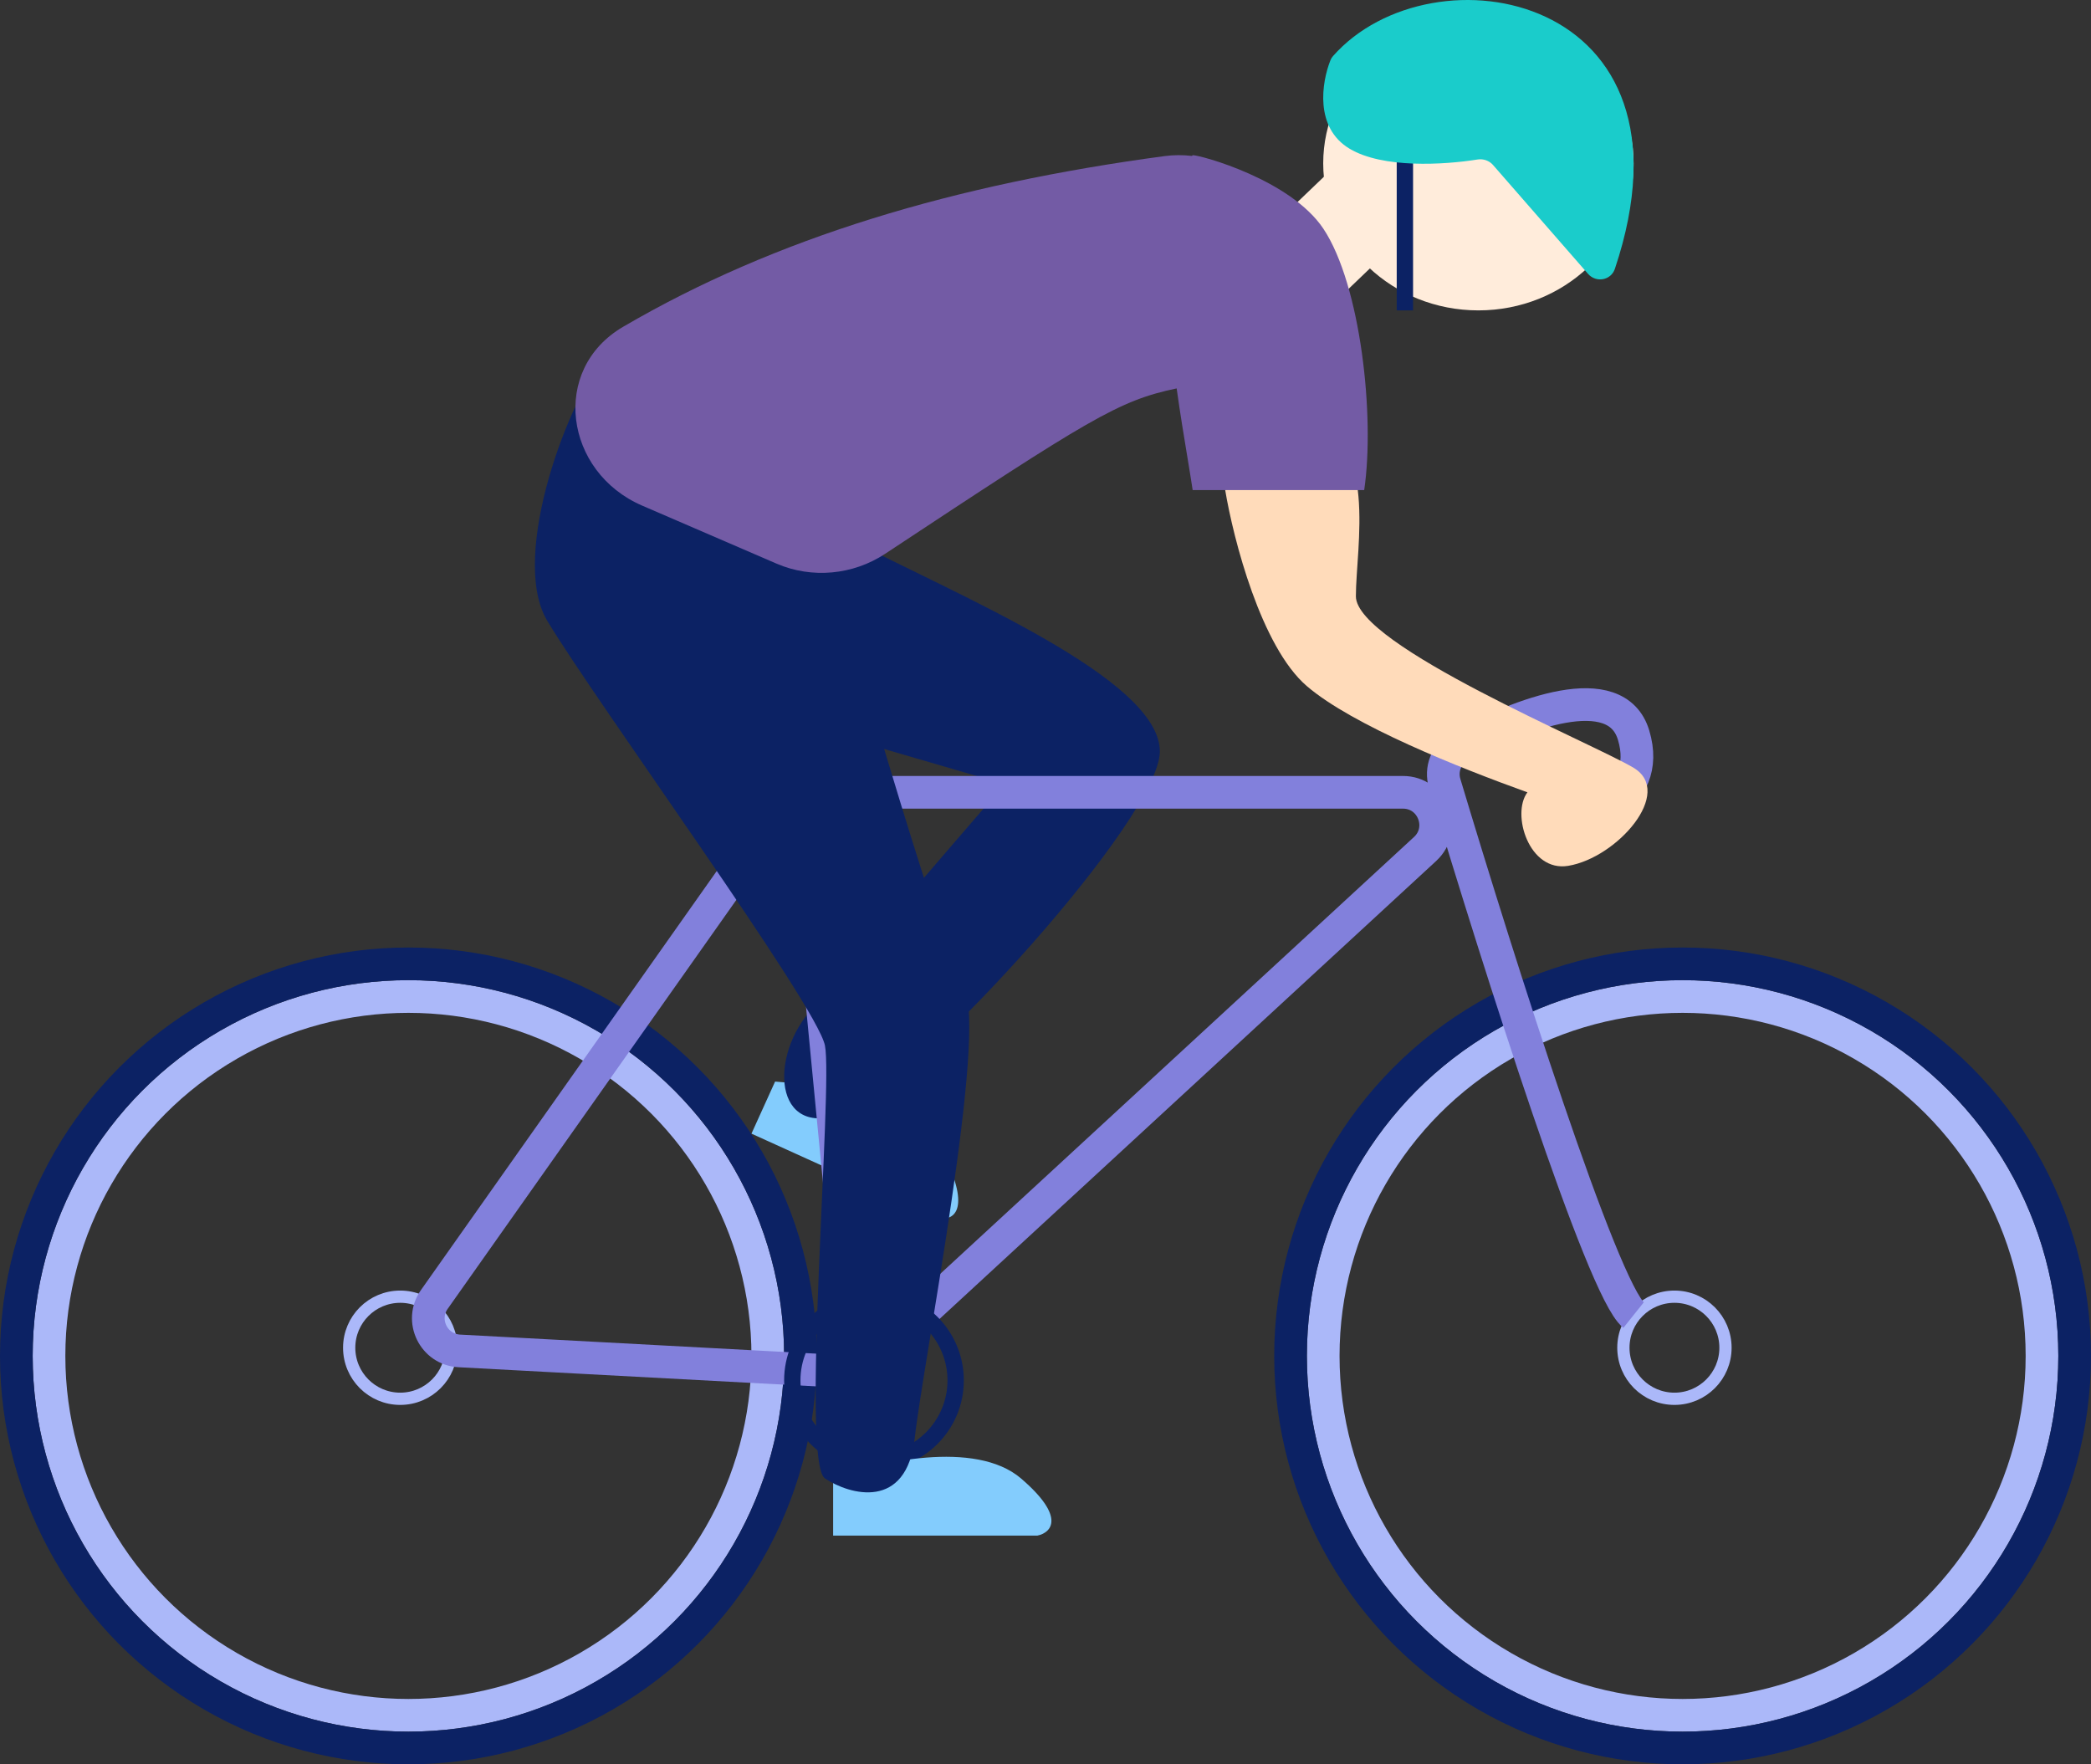 <svg width="128" height="108" viewBox="0 0 128 108" fill="none" xmlns="http://www.w3.org/2000/svg">
<rect x="0" y="0" width="128" height="108" fill="#333333" stroke="none"/>
<path d="M57.919 70.958C56.361 67.615 50.288 66.398 47.447 66.207L46.001 69.394L57.384 74.558C58.212 74.751 59.478 74.3 57.919 70.958Z" fill="#83CCFD"/>
<path d="M71 46C71 41.5 58.334 36.333 52 33C48.002 33.003 46.499 40.334 49.499 44.5L61.5 48C58.333 51.667 51.5 59.6 49.5 62C47 65 47.5 70 52 68C56.5 66 71 50.031 71 46Z" fill="#0C2264"/>
<circle cx="25" cy="83" r="22" stroke="#ABB8F9" stroke-width="2"/>
<circle cx="25" cy="83" r="24" stroke="#0C2264" stroke-width="2"/>
<circle cx="24.5" cy="82.5" r="3.125" stroke="#ABB8F9" stroke-width="0.75"/>
<circle cx="103" cy="83" r="22" stroke="#ABB8F9" stroke-width="2"/>
<circle cx="103" cy="83" r="24" stroke="#0C2264" stroke-width="2"/>
<circle cx="102.5" cy="82.5" r="3.125" stroke="#ABB8F9" stroke-width="0.75"/>
<path d="M52.5 84L28.114 82.694C26.543 82.609 25.68 80.828 26.587 79.543L47.902 49.347C48.277 48.816 48.886 48.5 49.536 48.5H85.881C87.702 48.5 88.575 50.736 87.236 51.97L52.5 84ZM52.5 84L48.5 42.5M100 80.5C98.087 78.97 91.754 59.026 88.435 47.958C88.176 47.093 88.528 46.166 89.319 45.732C93.074 43.673 98.936 41.453 100 45C101.2 49 96.833 50.333 94.5 50.5" stroke="#8280DC" stroke-width="2"/>
<circle cx="53.5" cy="84.5" r="5" stroke="#0C2264"/>
<path d="M62.5 90.5C59.7 88.1 53.667 89.5 51 90.5V94H63.5C64.333 93.833 65.3 92.9 62.5 90.5Z" fill="#83CCFD"/>
<path d="M80 42.001C77.2 39.601 75.5 33.001 75 30.001C76.667 28.334 75 24 80 25.5C84.415 26.824 83 33.501 83 36.501C83 39.501 97.5 45.5 100 47C102.5 48.5 99 52.501 96 53.001C93.6 53.401 92.5 49.834 93.5 48.501C89.333 47.001 82.8 44.401 80 42.001Z" fill="#FFDBBA"/>
<path d="M33.499 38C31.099 34 35 24 37 22L50.499 33.5C52.833 41.667 57.799 58.5 58.999 60.5C60.499 63 56.499 83.5 55.999 88C55.499 92.5 51.999 91.5 50.499 90.5C48.999 89.5 50.999 66.5 50.499 64C49.999 61.5 36.499 43 33.499 38Z" fill="#0C2264"/>
<rect x="75" y="16.609" width="11" height="6" transform="rotate(-43.774 75 16.609)" fill="#FFECDB"/>
<ellipse cx="90.5" cy="10" rx="9.5" ry="9" fill="#FFECDB"/>
<path fill-rule="evenodd" clip-rule="evenodd" d="M38.143 20.005C33.671 22.619 34.554 28.898 39.311 30.951L47.531 34.5C49.7 35.436 52.216 35.201 54.187 33.898C66.724 25.613 68.475 24.519 72.029 23.776C72.245 25.325 72.485 26.775 72.688 28.001C72.814 28.763 72.926 29.439 73.009 29.999H83.509C84.175 25.499 83.294 17.425 81.009 13.999C79.008 10.999 73.508 9.499 73.008 9.499C72.995 9.515 72.983 9.531 72.97 9.546C72.418 9.479 71.851 9.48 71.28 9.556C58.443 11.28 47.493 14.538 38.143 20.005Z" fill="#735BA5"/>
<path d="M86 9.5V19" stroke="#0C2264"/>
<path d="M98.855 16.455C104.514 -0.435 87.665 -3.439 81.599 3.434C81.533 3.508 81.48 3.593 81.443 3.686C80.906 5.043 80.458 7.818 82.62 9.107C84.654 10.319 88.381 10.093 90.445 9.764C90.799 9.707 91.159 9.829 91.395 10.099L97.211 16.764C97.704 17.328 98.618 17.165 98.855 16.455Z" fill="#1ACCCB"/>
</svg>
